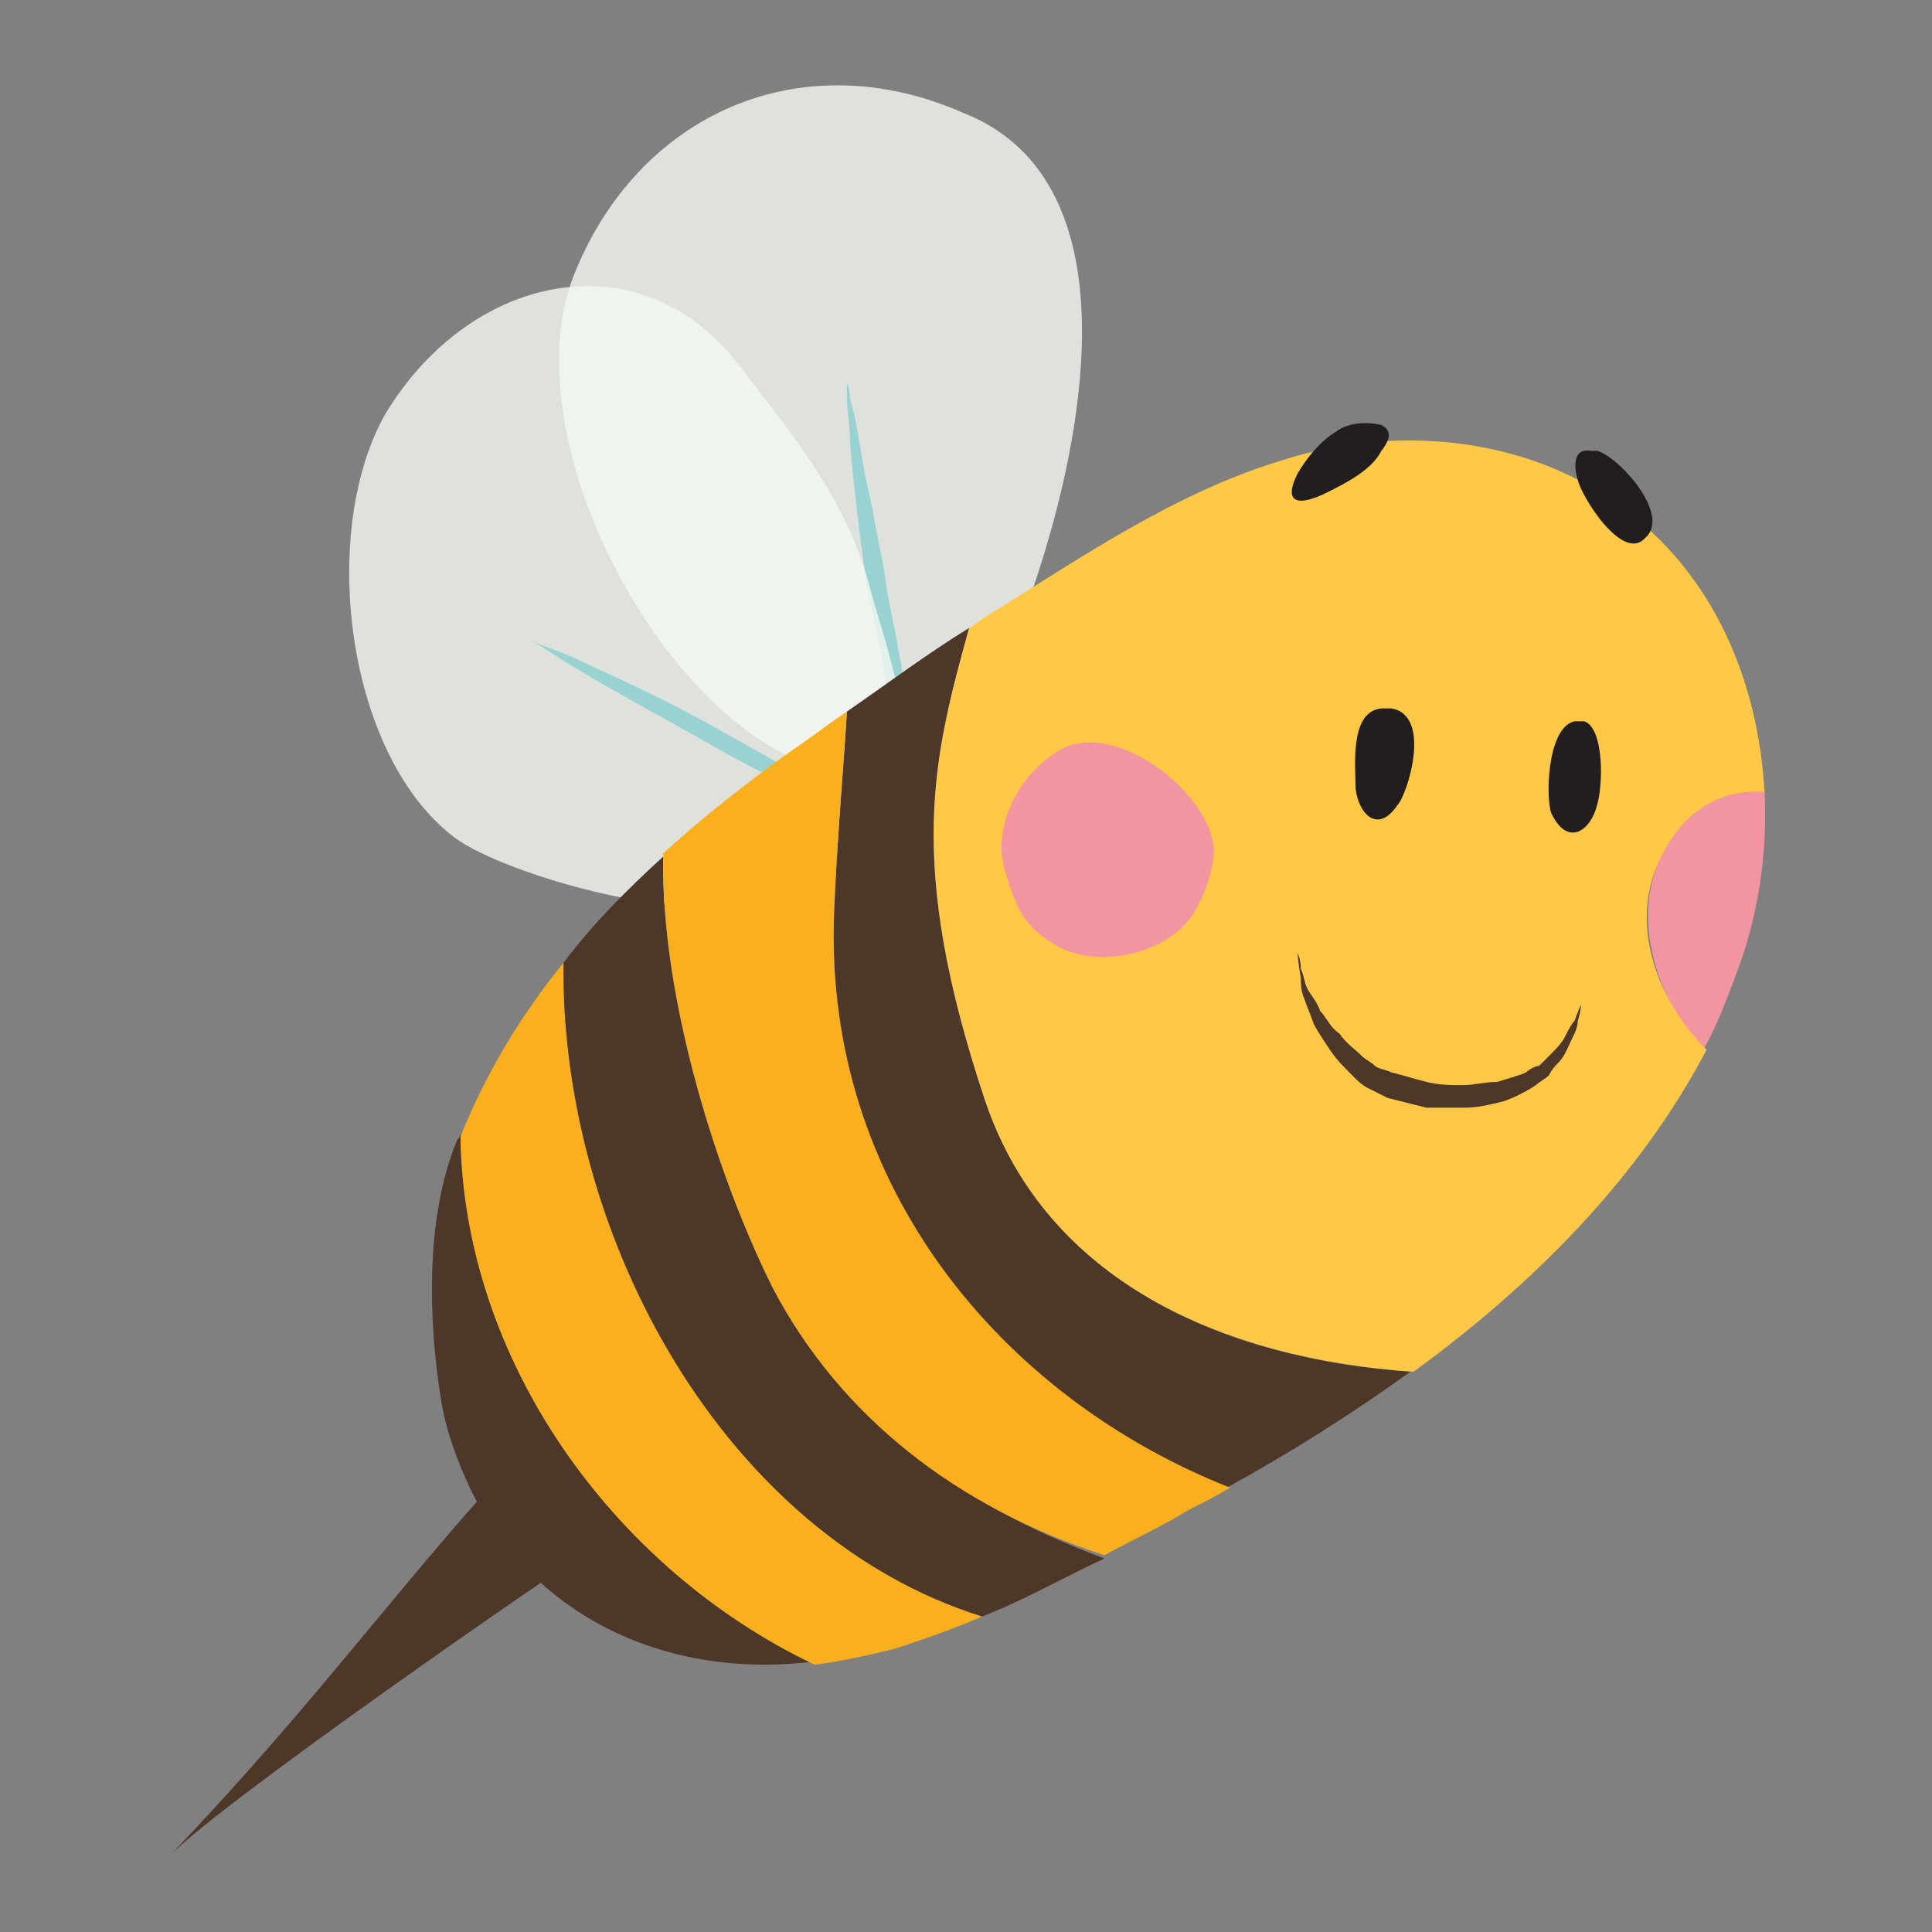 <?xml version="1.0" encoding="utf-8"?>
<!-- Generator: Adobe Illustrator 25.1.0, SVG Export Plug-In . SVG Version: 6.00 Build 0)  -->
<svg version="1.1" id="圖層_1" xmlns="http://www.w3.org/2000/svg" xmlns:xlink="http://www.w3.org/1999/xlink" x="0px" y="0px"
	 viewBox="0 0 60 60" style="enable-background:new 0 0 60 60;" xml:space="preserve">
<rect x="0" y="0" width="60" height="60" fill="#808080" stroke="none"/>
<style type="text/css">
	.st0{opacity:0.8;}
	.st1{fill:#F5F9F2;}
	.st2{fill:#98D3D2;}
	.st3{fill:#4D3729;}
	.st4{fill:#FAAF1E;}
	.st5{fill:#F395A0;}
	.st6{fill:#FFC947;}
	.st7{fill:#221E1F;}
</style>
<g>
	<g class="st0">
		<path class="st1" d="M25.3,23.8c-4.8-1.5-9.4-10.2-7.5-15.2c2-5.1,7.1-7.3,12.1-5.1c6.4,2.5,3,13.5,0.9,18L25.3,23.8z"/>
	</g>
	<path class="st2" d="M28.6,24.1c0,0-0.1-0.2-0.2-0.5c-0.1-0.3-0.3-0.8-0.5-1.3c-0.1-0.3-0.2-0.6-0.3-0.9c-0.1-0.3-0.2-0.7-0.2-1
		c-0.2-0.7-0.3-1.5-0.5-2.3c-0.2-1.5-0.4-3.1-0.5-4.3c0-0.6-0.1-1.1-0.1-1.4c0-0.3,0-0.5,0-0.5s0.1,0.2,0.1,0.5
		c0.1,0.3,0.2,0.8,0.3,1.4c0.1,0.6,0.2,1.2,0.4,2c0.1,0.7,0.3,1.5,0.4,2.2c0.1,0.8,0.3,1.5,0.4,2.2c0.1,0.4,0.1,0.7,0.2,1
		c0.1,0.3,0.1,0.6,0.2,0.9c0.1,0.6,0.2,1.1,0.3,1.4C28.6,23.9,28.6,24.1,28.6,24.1z"/>
	<g class="st0">
		<path class="st1" d="M23.9,27.7C22,29,15.7,27.2,14.1,26c-3.4-2.6-4.2-9.6-2.1-13.2c2.7-4.4,8-5.4,11-1.4c1.6,2.1,3.3,4.1,4,6.8
			c0.6,2.2,1.8,5.2,0.6,7.5L23.9,27.7z"/>
	</g>
	<path class="st2" d="M16.5,19.9c0,0,0.2,0.1,0.5,0.2c0.3,0.1,0.8,0.3,1.4,0.6c1.1,0.5,2.6,1.2,4,2c1.4,0.8,2.9,1.6,3.9,2.2
		c0.5,0.3,1,0.6,1.3,0.8c0.3,0.2,0.5,0.3,0.5,0.3s-0.2-0.1-0.5-0.2c-0.3-0.1-0.8-0.3-1.4-0.6c-1.1-0.5-2.6-1.2-4-2
		c-1.4-0.8-2.9-1.6-3.9-2.2c-0.5-0.3-1-0.6-1.3-0.8C16.7,20,16.5,19.9,16.5,19.9z"/>
	<path class="st3" d="M16.3,45c-3.5,3.7-6.4,7.8-11,12.6l0,0c1.7-1.7,11.2-8.3,13.8-10L16.3,45z"/>
	<g>
		<path class="st3" d="M14.3,35.2c0,0.1-0.1,0.2-0.1,0.2c-1,2.4-0.9,5.6-0.5,8.1c0.2,1.2,0.7,2.4,1.3,3.5c2.3,3.7,6.3,5.1,10.3,4.6
			C18.9,48.6,14.4,42.2,14.3,35.2z"/>
		<path class="st4" d="M17.5,29.9c-1.3,1.6-2.4,3.4-3.2,5.4c0.1,6.9,4.7,13.4,11,16.4c0.8-0.1,1.7-0.3,2.5-0.5
			c0.9-0.3,1.8-0.6,2.7-1C22.5,47.7,17.4,38.3,17.5,29.9z"/>
		<path class="st3" d="M30.6,34.2c-2.5-7.4-1.6-10.7-0.5-14.7c-1.3,0.8-2.5,1.7-3.8,2.6c-0.1,1.7-0.3,3.8-0.4,6.3
			c-0.3,8.4,5.1,15,12.2,17.8c2-1.1,3.9-2.3,5.7-3.6C38,42.2,32.5,39.8,30.6,34.2z"/>
		<path class="st3" d="M24,40c-1.7-3.4-3.5-9-3.4-13.4c-1.1,1-2.2,2.1-3.1,3.3c-0.1,8.5,5,17.8,13,20.3c1.3-0.5,2.5-1.2,3.8-1.8
			C29.7,46.7,26.1,44,24,40z"/>
		<path class="st4" d="M25.9,28.4c0.1-2.4,0.3-4.6,0.4-6.3c-0.6,0.4-1.1,0.8-1.7,1.2c-1.4,1-2.8,2.1-4,3.2C20.5,31,22.3,36.6,24,40
			c2.1,4,5.7,6.8,10.3,8.3c0.9-0.5,1.8-0.9,2.6-1.4c0.4-0.2,0.8-0.4,1.3-0.7C31.1,43.4,25.6,36.8,25.9,28.4z"/>
	</g>
	<g>
		<path class="st5" d="M54.8,24.6c-1.4-0.1-2.7,0.6-3.3,2.2c-0.8,1.9,0,4.3,1.4,5.8c0.4-0.7,0.7-1.5,1-2.3
			C54.6,28.5,54.9,26.5,54.8,24.6z"/>
		<path class="st6" d="M51.5,26.8c0.7-1.6,1.9-2.3,3.3-2.2c-0.2-3.5-1.6-6.8-4.5-8.9c-3-2.2-7.1-2.5-10.5-1.4c-3.3,1-6.2,3-9.1,4.8
			c-0.2,0.1-0.4,0.3-0.6,0.4c-1.1,4-2,7.2,0.5,14.7c1.9,5.6,7.4,8,13.3,8.4c3.7-2.7,7-6,9.1-10C51.5,31.1,50.6,28.8,51.5,26.8z"/>
	</g>
	<path class="st5" d="M32.9,23.3c1.7-1,4.7,1.3,4.8,3.1c0,0.7-0.4,1.7-0.8,2.2c-0.9,1.1-3,1.5-4.2,0.7c-1-0.6-1.2-1.3-1.5-2.3
		C30.8,25.6,31.7,24,32.9,23.3z"/>
	<path class="st3" d="M40.3,29.6c0,0,0.1,0.2,0.1,0.5c0.1,0.2,0.1,0.4,0.2,0.6c0.1,0.2,0.3,0.4,0.4,0.7c0.2,0.2,0.3,0.5,0.6,0.7
		c0.2,0.3,0.5,0.5,0.7,0.7c0.1,0.1,0.3,0.2,0.4,0.3c0.1,0.1,0.3,0.1,0.5,0.2c0.4,0.1,0.7,0.2,1.1,0.3c0.4,0.1,0.8,0.1,1.1,0.1
		c0.4,0,0.7-0.1,1.1-0.1c0.3-0.1,0.7-0.2,0.9-0.3c0.1-0.1,0.3-0.2,0.4-0.2c0.1-0.1,0.2-0.2,0.3-0.3c0.2-0.2,0.4-0.4,0.5-0.6
		c0.1-0.2,0.2-0.4,0.3-0.5c0.1-0.3,0.2-0.5,0.2-0.5s0,0.2-0.1,0.5c0,0.2-0.1,0.4-0.2,0.6c-0.1,0.2-0.2,0.5-0.4,0.7
		c-0.1,0.1-0.2,0.2-0.3,0.4c-0.1,0.1-0.3,0.2-0.4,0.3c-0.3,0.2-0.7,0.4-1,0.5c-0.4,0.1-0.8,0.2-1.2,0.2c-0.4,0-0.8,0-1.2,0
		c-0.4-0.1-0.8-0.2-1.2-0.3c-0.2-0.1-0.4-0.2-0.6-0.3c-0.2-0.1-0.3-0.2-0.5-0.4c-0.3-0.3-0.5-0.5-0.7-0.8c-0.2-0.3-0.4-0.6-0.5-0.8
		c-0.1-0.3-0.2-0.5-0.3-0.8c-0.1-0.2-0.1-0.5-0.1-0.6C40.3,29.8,40.3,29.6,40.3,29.6z"/>
	<path class="st7" d="M42.9,13.2c-0.4-0.1-1-0.1-1.4,0.2c-0.5,0.3-0.9,0.8-1.2,1.3c-0.5,1,0.1,1,0.9,0.6c0.6-0.3,1.4-0.7,1.7-1.3
		C43.3,13.5,43.1,13.3,42.9,13.2z"/>
	<path class="st7" d="M49.4,14c-0.6-0.1-0.5,0.6-0.4,0.9c0.1,0.5,1.4,2.6,2.1,1.8c0.8-0.7-0.8-2.5-1.5-2.7C49.5,14,49.5,14,49.4,14z
		"/>
	<path class="st7" d="M43.2,22c-0.1,0-0.2,0-0.3,0c-1,0.1-0.8,1.8-0.8,2.5c0.1,0.8,0.7,1.4,1.3,0.5C43.7,24.7,44.5,22.2,43.2,22z"/>
	<path class="st7" d="M48.9,22.4c0.1,0,0.2,0,0.3,0c0.6,0.2,0.6,1.9,0.4,2.6c-0.2,0.8-0.9,1.3-1.4,0.3C48,25,48,22.6,48.9,22.4z"/>
</g>
</svg>

